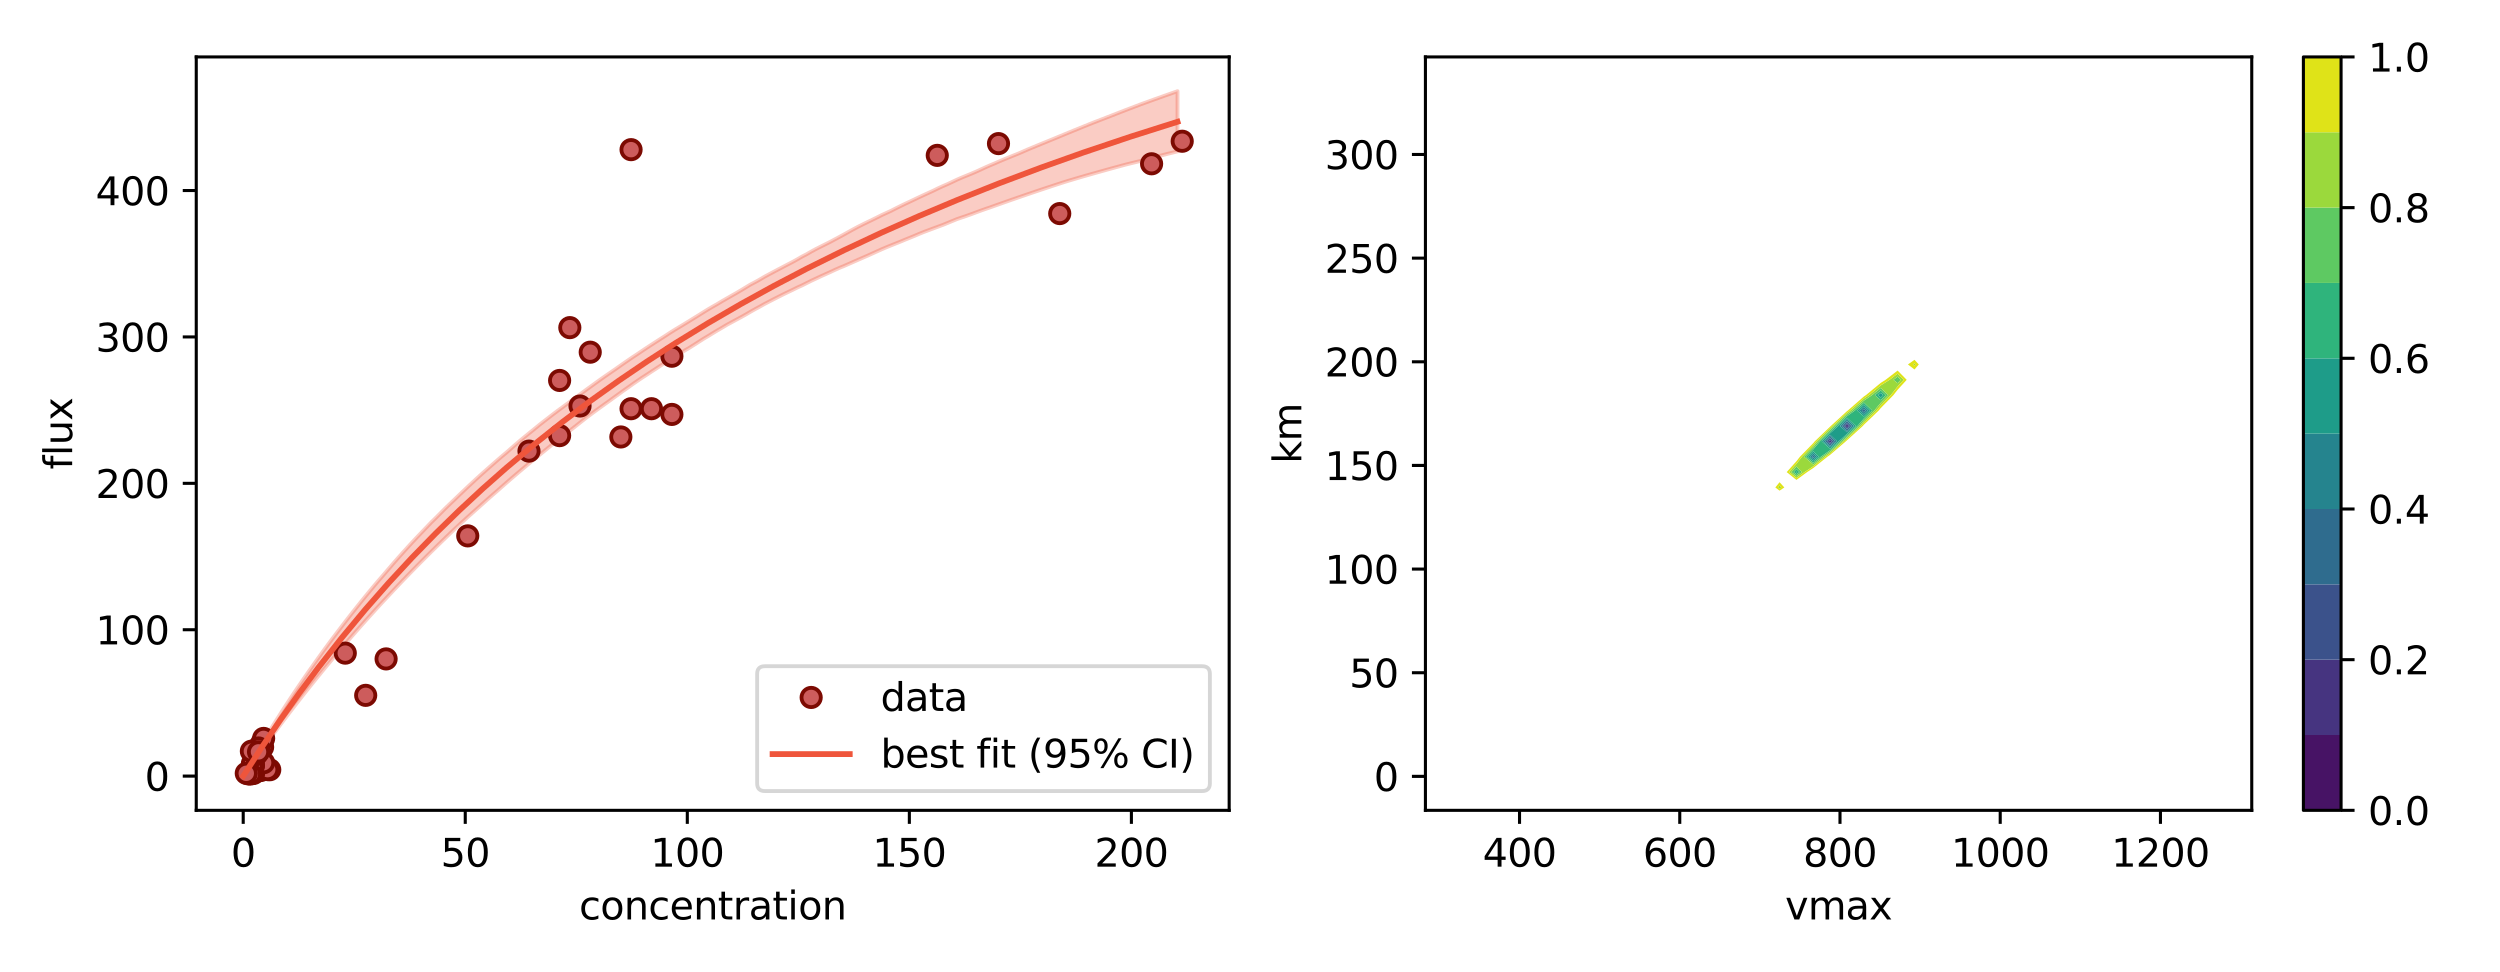 <?xml version="1.0" encoding="utf-8" standalone="no"?>
<!DOCTYPE svg PUBLIC "-//W3C//DTD SVG 1.1//EN"
  "http://www.w3.org/Graphics/SVG/1.1/DTD/svg11.dtd">
<svg xmlns:xlink="http://www.w3.org/1999/xlink" width="648pt" height="252pt" viewBox="0 0 648 252" xmlns="http://www.w3.org/2000/svg" version="1.1">
 <defs>
  <style type="text/css">*{stroke-linejoin: round; stroke-linecap: butt}</style>
 </defs>
 <g id="figure_1">
  <g id="patch_1">
   <path d="M 0 252 
L 648 252 
L 648 0 
L 0 0 
z
" style="fill: #ffffff"/>
  </g>
  <g id="axes_1">
   <g id="patch_2">
    <path d="M 50.87 210.04 
L 318.6 210.04 
L 318.6 14.76 
L 50.87 14.76 
z
" style="fill: #ffffff"/>
   </g>
   <g id="PolyCollection_1">
    <defs>
     <path id="m763422646a" d="M 63.04 -50.836 
L 63.04 -50.836 
L 64.257 -52.578 
L 65.473 -54.303 
L 66.69 -56.01 
L 67.907 -57.702 
L 69.124 -59.376 
L 70.341 -61.035 
L 71.558 -62.678 
L 72.775 -64.305 
L 73.992 -65.916 
L 75.209 -67.513 
L 76.426 -69.094 
L 77.643 -70.663 
L 78.86 -72.212 
L 80.077 -73.749 
L 81.294 -75.267 
L 82.511 -76.77 
L 83.728 -78.259 
L 84.945 -79.733 
L 86.162 -81.191 
L 87.379 -82.635 
L 88.596 -84.066 
L 89.813 -85.485 
L 91.029 -86.891 
L 92.246 -88.284 
L 93.463 -89.665 
L 94.68 -91.032 
L 95.897 -92.387 
L 97.114 -93.73 
L 98.331 -95.061 
L 99.548 -96.373 
L 100.765 -97.673 
L 101.982 -98.969 
L 103.199 -100.264 
L 104.416 -101.537 
L 105.633 -102.799 
L 106.85 -104.049 
L 108.067 -105.29 
L 109.284 -106.516 
L 110.501 -107.733 
L 111.718 -108.939 
L 112.935 -110.135 
L 114.152 -111.321 
L 115.369 -112.498 
L 116.586 -113.664 
L 117.802 -114.82 
L 119.019 -115.952 
L 120.236 -117.073 
L 121.453 -118.177 
L 122.67 -119.267 
L 123.887 -120.347 
L 125.104 -121.441 
L 126.321 -122.532 
L 127.538 -123.596 
L 128.755 -124.651 
L 129.972 -125.728 
L 131.189 -126.797 
L 132.406 -127.857 
L 133.623 -128.901 
L 134.84 -129.933 
L 136.057 -130.958 
L 137.274 -131.985 
L 138.491 -132.993 
L 139.708 -133.984 
L 140.925 -134.975 
L 142.142 -135.963 
L 143.359 -136.953 
L 144.576 -137.936 
L 145.792 -138.911 
L 147.009 -139.834 
L 148.226 -140.783 
L 149.443 -141.739 
L 150.66 -142.704 
L 151.877 -143.657 
L 153.094 -144.575 
L 154.311 -145.482 
L 155.528 -146.36 
L 156.745 -147.237 
L 157.962 -148.102 
L 159.179 -148.988 
L 160.396 -149.869 
L 161.613 -150.749 
L 162.83 -151.601 
L 164.047 -152.469 
L 165.264 -153.31 
L 166.481 -154.135 
L 167.698 -154.914 
L 168.915 -155.721 
L 170.132 -156.515 
L 171.349 -157.314 
L 172.565 -158.128 
L 173.782 -158.855 
L 174.999 -159.58 
L 176.216 -160.347 
L 177.433 -161.127 
L 178.65 -161.829 
L 179.867 -162.597 
L 181.084 -163.376 
L 182.301 -164.158 
L 183.518 -164.874 
L 184.735 -165.626 
L 185.952 -166.36 
L 187.169 -167.066 
L 188.386 -167.796 
L 189.603 -168.46 
L 190.82 -169.118 
L 192.037 -169.771 
L 193.254 -170.448 
L 194.471 -171.162 
L 195.688 -171.85 
L 196.905 -172.504 
L 198.121 -173.19 
L 199.338 -173.821 
L 200.555 -174.456 
L 201.772 -175.069 
L 202.989 -175.685 
L 204.206 -176.273 
L 205.423 -176.855 
L 206.64 -177.461 
L 207.857 -178.009 
L 209.074 -178.618 
L 210.291 -179.233 
L 211.508 -179.797 
L 212.725 -180.368 
L 213.942 -180.916 
L 215.159 -181.463 
L 216.376 -182.035 
L 217.593 -182.575 
L 218.81 -183.068 
L 220.027 -183.607 
L 221.244 -184.145 
L 222.461 -184.681 
L 223.678 -185.21 
L 224.894 -185.738 
L 226.111 -186.291 
L 227.328 -186.843 
L 228.545 -187.391 
L 229.762 -187.909 
L 230.979 -188.402 
L 232.196 -188.891 
L 233.413 -189.377 
L 234.63 -189.888 
L 235.847 -190.379 
L 237.064 -190.874 
L 238.281 -191.398 
L 239.498 -191.888 
L 240.715 -192.345 
L 241.932 -192.798 
L 243.149 -193.247 
L 244.366 -193.695 
L 245.583 -194.193 
L 246.8 -194.699 
L 248.017 -195.2 
L 249.234 -195.615 
L 250.451 -196.027 
L 251.667 -196.458 
L 252.884 -196.912 
L 254.101 -197.364 
L 255.318 -197.796 
L 256.535 -198.207 
L 257.752 -198.643 
L 258.969 -199.076 
L 260.186 -199.508 
L 261.403 -199.936 
L 262.62 -200.362 
L 263.837 -200.784 
L 265.054 -201.204 
L 266.271 -201.622 
L 267.488 -202.036 
L 268.705 -202.448 
L 269.922 -202.858 
L 271.139 -203.264 
L 272.356 -203.667 
L 273.573 -204.068 
L 274.79 -204.466 
L 276.007 -204.861 
L 277.224 -205.227 
L 278.44 -205.591 
L 279.657 -205.952 
L 280.874 -206.306 
L 282.091 -206.654 
L 283.308 -206.999 
L 284.525 -207.342 
L 285.742 -207.683 
L 286.959 -208.022 
L 288.176 -208.358 
L 289.393 -208.692 
L 290.61 -209.024 
L 291.827 -209.354 
L 293.044 -209.656 
L 294.261 -209.952 
L 295.478 -210.245 
L 296.695 -210.537 
L 297.912 -210.873 
L 299.129 -211.212 
L 300.346 -211.549 
L 301.563 -211.855 
L 302.78 -212.161 
L 303.997 -212.461 
L 305.214 -212.759 
L 305.214 -228.364 
L 305.214 -228.364 
L 303.997 -227.937 
L 302.78 -227.509 
L 301.563 -227.077 
L 300.346 -226.644 
L 299.129 -226.208 
L 297.912 -225.769 
L 296.695 -225.329 
L 295.478 -224.885 
L 294.261 -224.422 
L 293.044 -223.957 
L 291.827 -223.496 
L 290.61 -223.023 
L 289.393 -222.546 
L 288.176 -222.07 
L 286.959 -221.595 
L 285.742 -221.127 
L 284.525 -220.656 
L 283.308 -220.183 
L 282.091 -219.698 
L 280.874 -219.207 
L 279.657 -218.711 
L 278.44 -218.218 
L 277.224 -217.719 
L 276.007 -217.218 
L 274.79 -216.714 
L 273.573 -216.207 
L 272.356 -215.71 
L 271.139 -215.215 
L 269.922 -214.718 
L 268.705 -214.218 
L 267.488 -213.714 
L 266.271 -213.207 
L 265.054 -212.669 
L 263.837 -212.144 
L 262.62 -211.659 
L 261.403 -211.162 
L 260.186 -210.669 
L 258.969 -210.15 
L 257.752 -209.619 
L 256.535 -209.111 
L 255.318 -208.577 
L 254.101 -208.01 
L 252.884 -207.461 
L 251.667 -206.94 
L 250.451 -206.446 
L 249.234 -205.948 
L 248.017 -205.416 
L 246.8 -204.835 
L 245.583 -204.267 
L 244.366 -203.743 
L 243.149 -203.185 
L 241.932 -202.586 
L 240.715 -202.03 
L 239.498 -201.471 
L 238.281 -200.908 
L 237.064 -200.33 
L 235.847 -199.747 
L 234.63 -199.186 
L 233.413 -198.594 
L 232.196 -197.993 
L 230.979 -197.369 
L 229.762 -196.808 
L 228.545 -196.251 
L 227.328 -195.639 
L 226.111 -195.041 
L 224.894 -194.454 
L 223.678 -193.863 
L 222.461 -193.255 
L 221.244 -192.607 
L 220.027 -191.934 
L 218.81 -191.257 
L 217.593 -190.596 
L 216.376 -189.948 
L 215.159 -189.295 
L 213.942 -188.688 
L 212.725 -188.077 
L 211.508 -187.462 
L 210.291 -186.804 
L 209.074 -186.099 
L 207.857 -185.479 
L 206.64 -184.768 
L 205.423 -184.099 
L 204.206 -183.469 
L 202.989 -182.834 
L 201.772 -182.195 
L 200.555 -181.552 
L 199.338 -180.904 
L 198.121 -180.25 
L 196.905 -179.524 
L 195.688 -178.856 
L 194.471 -178.218 
L 193.254 -177.479 
L 192.037 -176.745 
L 190.82 -176.027 
L 189.603 -175.338 
L 188.386 -174.643 
L 187.169 -173.943 
L 185.952 -173.21 
L 184.735 -172.526 
L 183.518 -171.812 
L 182.301 -171.056 
L 181.084 -170.294 
L 179.867 -169.547 
L 178.65 -168.79 
L 177.433 -168.046 
L 176.216 -167.308 
L 174.999 -166.587 
L 173.782 -165.826 
L 172.565 -165.024 
L 171.349 -164.252 
L 170.132 -163.473 
L 168.915 -162.687 
L 167.698 -161.894 
L 166.481 -161.088 
L 165.264 -160.259 
L 164.047 -159.465 
L 162.83 -158.635 
L 161.613 -157.798 
L 160.396 -156.941 
L 159.179 -156.092 
L 157.962 -155.256 
L 156.745 -154.418 
L 155.528 -153.559 
L 154.311 -152.683 
L 153.094 -151.798 
L 151.877 -150.92 
L 150.66 -150.019 
L 149.443 -149.102 
L 148.226 -148.233 
L 147.009 -147.334 
L 145.792 -146.438 
L 144.576 -145.552 
L 143.359 -144.635 
L 142.142 -143.691 
L 140.925 -142.753 
L 139.708 -141.798 
L 138.491 -140.797 
L 137.274 -139.812 
L 136.057 -138.817 
L 134.84 -137.811 
L 133.623 -136.769 
L 132.406 -135.701 
L 131.189 -134.636 
L 129.972 -133.624 
L 128.755 -132.571 
L 127.538 -131.501 
L 126.321 -130.435 
L 125.104 -129.356 
L 123.887 -128.254 
L 122.67 -127.133 
L 121.453 -125.999 
L 120.236 -124.852 
L 119.019 -123.692 
L 117.802 -122.518 
L 116.586 -121.36 
L 115.369 -120.189 
L 114.152 -118.961 
L 112.935 -117.741 
L 111.718 -116.544 
L 110.501 -115.276 
L 109.284 -114.001 
L 108.067 -112.728 
L 106.85 -111.431 
L 105.633 -110.103 
L 104.416 -108.757 
L 103.199 -107.395 
L 101.982 -106.003 
L 100.765 -104.589 
L 99.548 -103.159 
L 98.331 -101.756 
L 97.114 -100.33 
L 95.897 -98.864 
L 94.68 -97.38 
L 93.463 -95.876 
L 92.246 -94.352 
L 91.029 -92.809 
L 89.813 -91.246 
L 88.596 -89.662 
L 87.379 -88.062 
L 86.162 -86.46 
L 84.945 -84.817 
L 83.728 -83.147 
L 82.511 -81.455 
L 81.294 -79.748 
L 80.077 -78.024 
L 78.86 -76.272 
L 77.643 -74.496 
L 76.426 -72.694 
L 75.209 -70.862 
L 73.992 -69.002 
L 72.775 -67.113 
L 71.558 -65.194 
L 70.341 -63.244 
L 69.124 -61.261 
L 67.907 -59.245 
L 66.69 -57.195 
L 65.473 -55.111 
L 64.257 -52.991 
L 63.04 -50.836 
z
" style="stroke: #ef553b; stroke-opacity: 0.3"/>
    </defs>
    <g clip-path="url(#p1bed86ec11)">
     <use xlink:href="#m763422646a" x="0" y="252" style="fill: #ef553b; fill-opacity: 0.3; stroke: #ef553b; stroke-opacity: 0.3"/>
    </g>
   </g>
   <g id="matplotlib.axis_1">
    <g id="xtick_1">
     <g id="line2d_1">
      <defs>
       <path id="m589f510508" d="M 0 0 
L 0 3.5 
" style="stroke: #000000; stroke-width: 0.8"/>
      </defs>
      <g>
       <use xlink:href="#m589f510508" x="63.04" y="210.04" style="stroke: #000000; stroke-width: 0.8"/>
      </g>
     </g>
     <g id="text_1">
      <!-- 0 -->
      <g transform="translate(59.858 224.638) scale(0.1 -0.1)">
       <defs>
        <path id="DejaVuSans-30" d="M 2034 4250 
Q 1547 4250 1301 3770 
Q 1056 3291 1056 2328 
Q 1056 1369 1301 889 
Q 1547 409 2034 409 
Q 2525 409 2770 889 
Q 3016 1369 3016 2328 
Q 3016 3291 2770 3770 
Q 2525 4250 2034 4250 
z
M 2034 4750 
Q 2819 4750 3233 4129 
Q 3647 3509 3647 2328 
Q 3647 1150 3233 529 
Q 2819 -91 2034 -91 
Q 1250 -91 836 529 
Q 422 1150 422 2328 
Q 422 3509 836 4129 
Q 1250 4750 2034 4750 
z
" transform="scale(0.016)"/>
       </defs>
       <use xlink:href="#DejaVuSans-30"/>
      </g>
     </g>
    </g>
    <g id="xtick_2">
     <g id="line2d_2">
      <g>
       <use xlink:href="#m589f510508" x="120.594" y="210.04" style="stroke: #000000; stroke-width: 0.8"/>
      </g>
     </g>
     <g id="text_2">
      <!-- 50 -->
      <g transform="translate(114.232 224.638) scale(0.1 -0.1)">
       <defs>
        <path id="DejaVuSans-35" d="M 691 4666 
L 3169 4666 
L 3169 4134 
L 1269 4134 
L 1269 2991 
Q 1406 3038 1543 3061 
Q 1681 3084 1819 3084 
Q 2600 3084 3056 2656 
Q 3513 2228 3513 1497 
Q 3513 744 3044 326 
Q 2575 -91 1722 -91 
Q 1428 -91 1123 -41 
Q 819 9 494 109 
L 494 744 
Q 775 591 1075 516 
Q 1375 441 1709 441 
Q 2250 441 2565 725 
Q 2881 1009 2881 1497 
Q 2881 1984 2565 2268 
Q 2250 2553 1709 2553 
Q 1456 2553 1204 2497 
Q 953 2441 691 2322 
L 691 4666 
z
" transform="scale(0.016)"/>
       </defs>
       <use xlink:href="#DejaVuSans-35"/>
       <use xlink:href="#DejaVuSans-30" x="63.623"/>
      </g>
     </g>
    </g>
    <g id="xtick_3">
     <g id="line2d_3">
      <g>
       <use xlink:href="#m589f510508" x="178.149" y="210.04" style="stroke: #000000; stroke-width: 0.8"/>
      </g>
     </g>
     <g id="text_3">
      <!-- 100 -->
      <g transform="translate(168.605 224.638) scale(0.1 -0.1)">
       <defs>
        <path id="DejaVuSans-31" d="M 794 531 
L 1825 531 
L 1825 4091 
L 703 3866 
L 703 4441 
L 1819 4666 
L 2450 4666 
L 2450 531 
L 3481 531 
L 3481 0 
L 794 0 
L 794 531 
z
" transform="scale(0.016)"/>
       </defs>
       <use xlink:href="#DejaVuSans-31"/>
       <use xlink:href="#DejaVuSans-30" x="63.623"/>
       <use xlink:href="#DejaVuSans-30" x="127.246"/>
      </g>
     </g>
    </g>
    <g id="xtick_4">
     <g id="line2d_4">
      <g>
       <use xlink:href="#m589f510508" x="235.703" y="210.04" style="stroke: #000000; stroke-width: 0.8"/>
      </g>
     </g>
     <g id="text_4">
      <!-- 150 -->
      <g transform="translate(226.16 224.638) scale(0.1 -0.1)">
       <use xlink:href="#DejaVuSans-31"/>
       <use xlink:href="#DejaVuSans-35" x="63.623"/>
       <use xlink:href="#DejaVuSans-30" x="127.246"/>
      </g>
     </g>
    </g>
    <g id="xtick_5">
     <g id="line2d_5">
      <g>
       <use xlink:href="#m589f510508" x="293.258" y="210.04" style="stroke: #000000; stroke-width: 0.8"/>
      </g>
     </g>
     <g id="text_5">
      <!-- 200 -->
      <g transform="translate(283.714 224.638) scale(0.1 -0.1)">
       <defs>
        <path id="DejaVuSans-32" d="M 1228 531 
L 3431 531 
L 3431 0 
L 469 0 
L 469 531 
Q 828 903 1448 1529 
Q 2069 2156 2228 2338 
Q 2531 2678 2651 2914 
Q 2772 3150 2772 3378 
Q 2772 3750 2511 3984 
Q 2250 4219 1831 4219 
Q 1534 4219 1204 4116 
Q 875 4013 500 3803 
L 500 4441 
Q 881 4594 1212 4672 
Q 1544 4750 1819 4750 
Q 2544 4750 2975 4387 
Q 3406 4025 3406 3419 
Q 3406 3131 3298 2873 
Q 3191 2616 2906 2266 
Q 2828 2175 2409 1742 
Q 1991 1309 1228 531 
z
" transform="scale(0.016)"/>
       </defs>
       <use xlink:href="#DejaVuSans-32"/>
       <use xlink:href="#DejaVuSans-30" x="63.623"/>
       <use xlink:href="#DejaVuSans-30" x="127.246"/>
      </g>
     </g>
    </g>
    <g id="text_6">
     <!-- concentration -->
     <g transform="translate(150.106 238.317) scale(0.1 -0.1)">
      <defs>
       <path id="DejaVuSans-63" d="M 3122 3366 
L 3122 2828 
Q 2878 2963 2633 3030 
Q 2388 3097 2138 3097 
Q 1578 3097 1268 2742 
Q 959 2388 959 1747 
Q 959 1106 1268 751 
Q 1578 397 2138 397 
Q 2388 397 2633 464 
Q 2878 531 3122 666 
L 3122 134 
Q 2881 22 2623 -34 
Q 2366 -91 2075 -91 
Q 1284 -91 818 406 
Q 353 903 353 1747 
Q 353 2603 823 3093 
Q 1294 3584 2113 3584 
Q 2378 3584 2631 3529 
Q 2884 3475 3122 3366 
z
" transform="scale(0.016)"/>
       <path id="DejaVuSans-6f" d="M 1959 3097 
Q 1497 3097 1228 2736 
Q 959 2375 959 1747 
Q 959 1119 1226 758 
Q 1494 397 1959 397 
Q 2419 397 2687 759 
Q 2956 1122 2956 1747 
Q 2956 2369 2687 2733 
Q 2419 3097 1959 3097 
z
M 1959 3584 
Q 2709 3584 3137 3096 
Q 3566 2609 3566 1747 
Q 3566 888 3137 398 
Q 2709 -91 1959 -91 
Q 1206 -91 779 398 
Q 353 888 353 1747 
Q 353 2609 779 3096 
Q 1206 3584 1959 3584 
z
" transform="scale(0.016)"/>
       <path id="DejaVuSans-6e" d="M 3513 2113 
L 3513 0 
L 2938 0 
L 2938 2094 
Q 2938 2591 2744 2837 
Q 2550 3084 2163 3084 
Q 1697 3084 1428 2787 
Q 1159 2491 1159 1978 
L 1159 0 
L 581 0 
L 581 3500 
L 1159 3500 
L 1159 2956 
Q 1366 3272 1645 3428 
Q 1925 3584 2291 3584 
Q 2894 3584 3203 3211 
Q 3513 2838 3513 2113 
z
" transform="scale(0.016)"/>
       <path id="DejaVuSans-65" d="M 3597 1894 
L 3597 1613 
L 953 1613 
Q 991 1019 1311 708 
Q 1631 397 2203 397 
Q 2534 397 2845 478 
Q 3156 559 3463 722 
L 3463 178 
Q 3153 47 2828 -22 
Q 2503 -91 2169 -91 
Q 1331 -91 842 396 
Q 353 884 353 1716 
Q 353 2575 817 3079 
Q 1281 3584 2069 3584 
Q 2775 3584 3186 3129 
Q 3597 2675 3597 1894 
z
M 3022 2063 
Q 3016 2534 2758 2815 
Q 2500 3097 2075 3097 
Q 1594 3097 1305 2825 
Q 1016 2553 972 2059 
L 3022 2063 
z
" transform="scale(0.016)"/>
       <path id="DejaVuSans-74" d="M 1172 4494 
L 1172 3500 
L 2356 3500 
L 2356 3053 
L 1172 3053 
L 1172 1153 
Q 1172 725 1289 603 
Q 1406 481 1766 481 
L 2356 481 
L 2356 0 
L 1766 0 
Q 1100 0 847 248 
Q 594 497 594 1153 
L 594 3053 
L 172 3053 
L 172 3500 
L 594 3500 
L 594 4494 
L 1172 4494 
z
" transform="scale(0.016)"/>
       <path id="DejaVuSans-72" d="M 2631 2963 
Q 2534 3019 2420 3045 
Q 2306 3072 2169 3072 
Q 1681 3072 1420 2755 
Q 1159 2438 1159 1844 
L 1159 0 
L 581 0 
L 581 3500 
L 1159 3500 
L 1159 2956 
Q 1341 3275 1631 3429 
Q 1922 3584 2338 3584 
Q 2397 3584 2469 3576 
Q 2541 3569 2628 3553 
L 2631 2963 
z
" transform="scale(0.016)"/>
       <path id="DejaVuSans-61" d="M 2194 1759 
Q 1497 1759 1228 1600 
Q 959 1441 959 1056 
Q 959 750 1161 570 
Q 1363 391 1709 391 
Q 2188 391 2477 730 
Q 2766 1069 2766 1631 
L 2766 1759 
L 2194 1759 
z
M 3341 1997 
L 3341 0 
L 2766 0 
L 2766 531 
Q 2569 213 2275 61 
Q 1981 -91 1556 -91 
Q 1019 -91 701 211 
Q 384 513 384 1019 
Q 384 1609 779 1909 
Q 1175 2209 1959 2209 
L 2766 2209 
L 2766 2266 
Q 2766 2663 2505 2880 
Q 2244 3097 1772 3097 
Q 1472 3097 1187 3025 
Q 903 2953 641 2809 
L 641 3341 
Q 956 3463 1253 3523 
Q 1550 3584 1831 3584 
Q 2591 3584 2966 3190 
Q 3341 2797 3341 1997 
z
" transform="scale(0.016)"/>
       <path id="DejaVuSans-69" d="M 603 3500 
L 1178 3500 
L 1178 0 
L 603 0 
L 603 3500 
z
M 603 4863 
L 1178 4863 
L 1178 4134 
L 603 4134 
L 603 4863 
z
" transform="scale(0.016)"/>
      </defs>
      <use xlink:href="#DejaVuSans-63"/>
      <use xlink:href="#DejaVuSans-6f" x="54.98"/>
      <use xlink:href="#DejaVuSans-6e" x="116.162"/>
      <use xlink:href="#DejaVuSans-63" x="179.541"/>
      <use xlink:href="#DejaVuSans-65" x="234.521"/>
      <use xlink:href="#DejaVuSans-6e" x="296.045"/>
      <use xlink:href="#DejaVuSans-74" x="359.424"/>
      <use xlink:href="#DejaVuSans-72" x="398.633"/>
      <use xlink:href="#DejaVuSans-61" x="439.746"/>
      <use xlink:href="#DejaVuSans-74" x="501.025"/>
      <use xlink:href="#DejaVuSans-69" x="540.234"/>
      <use xlink:href="#DejaVuSans-6f" x="568.018"/>
      <use xlink:href="#DejaVuSans-6e" x="629.199"/>
     </g>
    </g>
   </g>
   <g id="matplotlib.axis_2">
    <g id="ytick_1">
     <g id="line2d_6">
      <defs>
       <path id="m74b66f391d" d="M 0 0 
L -3.5 0 
" style="stroke: #000000; stroke-width: 0.8"/>
      </defs>
      <g>
       <use xlink:href="#m74b66f391d" x="50.87" y="201.164" style="stroke: #000000; stroke-width: 0.8"/>
      </g>
     </g>
     <g id="text_7">
      <!-- 0 -->
      <g transform="translate(37.508 204.963) scale(0.1 -0.1)">
       <use xlink:href="#DejaVuSans-30"/>
      </g>
     </g>
    </g>
    <g id="ytick_2">
     <g id="line2d_7">
      <g>
       <use xlink:href="#m74b66f391d" x="50.87" y="163.221" style="stroke: #000000; stroke-width: 0.8"/>
      </g>
     </g>
     <g id="text_8">
      <!-- 100 -->
      <g transform="translate(24.782 167.02) scale(0.1 -0.1)">
       <use xlink:href="#DejaVuSans-31"/>
       <use xlink:href="#DejaVuSans-30" x="63.623"/>
       <use xlink:href="#DejaVuSans-30" x="127.246"/>
      </g>
     </g>
    </g>
    <g id="ytick_3">
     <g id="line2d_8">
      <g>
       <use xlink:href="#m74b66f391d" x="50.87" y="125.278" style="stroke: #000000; stroke-width: 0.8"/>
      </g>
     </g>
     <g id="text_9">
      <!-- 200 -->
      <g transform="translate(24.782 129.077) scale(0.1 -0.1)">
       <use xlink:href="#DejaVuSans-32"/>
       <use xlink:href="#DejaVuSans-30" x="63.623"/>
       <use xlink:href="#DejaVuSans-30" x="127.246"/>
      </g>
     </g>
    </g>
    <g id="ytick_4">
     <g id="line2d_9">
      <g>
       <use xlink:href="#m74b66f391d" x="50.87" y="87.335" style="stroke: #000000; stroke-width: 0.8"/>
      </g>
     </g>
     <g id="text_10">
      <!-- 300 -->
      <g transform="translate(24.782 91.134) scale(0.1 -0.1)">
       <defs>
        <path id="DejaVuSans-33" d="M 2597 2516 
Q 3050 2419 3304 2112 
Q 3559 1806 3559 1356 
Q 3559 666 3084 287 
Q 2609 -91 1734 -91 
Q 1441 -91 1130 -33 
Q 819 25 488 141 
L 488 750 
Q 750 597 1062 519 
Q 1375 441 1716 441 
Q 2309 441 2620 675 
Q 2931 909 2931 1356 
Q 2931 1769 2642 2001 
Q 2353 2234 1838 2234 
L 1294 2234 
L 1294 2753 
L 1863 2753 
Q 2328 2753 2575 2939 
Q 2822 3125 2822 3475 
Q 2822 3834 2567 4026 
Q 2313 4219 1838 4219 
Q 1578 4219 1281 4162 
Q 984 4106 628 3988 
L 628 4550 
Q 988 4650 1302 4700 
Q 1616 4750 1894 4750 
Q 2613 4750 3031 4423 
Q 3450 4097 3450 3541 
Q 3450 3153 3228 2886 
Q 3006 2619 2597 2516 
z
" transform="scale(0.016)"/>
       </defs>
       <use xlink:href="#DejaVuSans-33"/>
       <use xlink:href="#DejaVuSans-30" x="63.623"/>
       <use xlink:href="#DejaVuSans-30" x="127.246"/>
      </g>
     </g>
    </g>
    <g id="ytick_5">
     <g id="line2d_10">
      <g>
       <use xlink:href="#m74b66f391d" x="50.87" y="49.392" style="stroke: #000000; stroke-width: 0.8"/>
      </g>
     </g>
     <g id="text_11">
      <!-- 400 -->
      <g transform="translate(24.782 53.192) scale(0.1 -0.1)">
       <defs>
        <path id="DejaVuSans-34" d="M 2419 4116 
L 825 1625 
L 2419 1625 
L 2419 4116 
z
M 2253 4666 
L 3047 4666 
L 3047 1625 
L 3713 1625 
L 3713 1100 
L 3047 1100 
L 3047 0 
L 2419 0 
L 2419 1100 
L 313 1100 
L 313 1709 
L 2253 4666 
z
" transform="scale(0.016)"/>
       </defs>
       <use xlink:href="#DejaVuSans-34"/>
       <use xlink:href="#DejaVuSans-30" x="63.623"/>
       <use xlink:href="#DejaVuSans-30" x="127.246"/>
      </g>
     </g>
    </g>
    <g id="text_12">
     <!-- flux -->
     <g transform="translate(18.703 121.677) rotate(-90) scale(0.1 -0.1)">
      <defs>
       <path id="DejaVuSans-66" d="M 2375 4863 
L 2375 4384 
L 1825 4384 
Q 1516 4384 1395 4259 
Q 1275 4134 1275 3809 
L 1275 3500 
L 2222 3500 
L 2222 3053 
L 1275 3053 
L 1275 0 
L 697 0 
L 697 3053 
L 147 3053 
L 147 3500 
L 697 3500 
L 697 3744 
Q 697 4328 969 4595 
Q 1241 4863 1831 4863 
L 2375 4863 
z
" transform="scale(0.016)"/>
       <path id="DejaVuSans-6c" d="M 603 4863 
L 1178 4863 
L 1178 0 
L 603 0 
L 603 4863 
z
" transform="scale(0.016)"/>
       <path id="DejaVuSans-75" d="M 544 1381 
L 544 3500 
L 1119 3500 
L 1119 1403 
Q 1119 906 1312 657 
Q 1506 409 1894 409 
Q 2359 409 2629 706 
Q 2900 1003 2900 1516 
L 2900 3500 
L 3475 3500 
L 3475 0 
L 2900 0 
L 2900 538 
Q 2691 219 2414 64 
Q 2138 -91 1772 -91 
Q 1169 -91 856 284 
Q 544 659 544 1381 
z
M 1991 3584 
L 1991 3584 
z
" transform="scale(0.016)"/>
       <path id="DejaVuSans-78" d="M 3513 3500 
L 2247 1797 
L 3578 0 
L 2900 0 
L 1881 1375 
L 863 0 
L 184 0 
L 1544 1831 
L 300 3500 
L 978 3500 
L 1906 2253 
L 2834 3500 
L 3513 3500 
z
" transform="scale(0.016)"/>
      </defs>
      <use xlink:href="#DejaVuSans-66"/>
      <use xlink:href="#DejaVuSans-6c" x="35.205"/>
      <use xlink:href="#DejaVuSans-75" x="62.988"/>
      <use xlink:href="#DejaVuSans-78" x="126.367"/>
     </g>
    </g>
   </g>
   <g id="line2d_11">
    <defs>
     <path id="m2661cf64f7" d="M 0 2.5 
C 0.663 2.5 1.299 2.237 1.768 1.768 
C 2.237 1.299 2.5 0.663 2.5 0 
C 2.5 -0.663 2.237 -1.299 1.768 -1.768 
C 1.299 -2.237 0.663 -2.5 0 -2.5 
C -0.663 -2.5 -1.299 -2.237 -1.768 -1.768 
C -2.237 -1.299 -2.5 -0.663 -2.5 0 
C -2.5 0.663 -2.237 1.299 -1.768 1.768 
C -1.299 2.237 -0.663 2.5 0 2.5 
z
" style="stroke: #7c0a02"/>
    </defs>
    <g clip-path="url(#p1bed86ec11)">
     <use xlink:href="#m2661cf64f7" x="67.537" y="199.735" style="fill: #cd5c5c; stroke: #7c0a02"/>
     <use xlink:href="#m2661cf64f7" x="69.918" y="199.515" style="fill: #cd5c5c; stroke: #7c0a02"/>
     <use xlink:href="#m2661cf64f7" x="69.389" y="199.483" style="fill: #cd5c5c; stroke: #7c0a02"/>
     <use xlink:href="#m2661cf64f7" x="89.495" y="169.291" style="fill: #cd5c5c; stroke: #7c0a02"/>
     <use xlink:href="#m2661cf64f7" x="94.786" y="180.235" style="fill: #cd5c5c; stroke: #7c0a02"/>
     <use xlink:href="#m2661cf64f7" x="100.077" y="170.791" style="fill: #cd5c5c; stroke: #7c0a02"/>
     <use xlink:href="#m2661cf64f7" x="150.343" y="105.239" style="fill: #cd5c5c; stroke: #7c0a02"/>
     <use xlink:href="#m2661cf64f7" x="174.153" y="107.419" style="fill: #cd5c5c; stroke: #7c0a02"/>
     <use xlink:href="#m2661cf64f7" x="145.052" y="112.913" style="fill: #cd5c5c; stroke: #7c0a02"/>
     <use xlink:href="#m2661cf64f7" x="152.988" y="91.287" style="fill: #cd5c5c; stroke: #7c0a02"/>
     <use xlink:href="#m2661cf64f7" x="147.697" y="84.921" style="fill: #cd5c5c; stroke: #7c0a02"/>
     <use xlink:href="#m2661cf64f7" x="174.153" y="92.333" style="fill: #cd5c5c; stroke: #7c0a02"/>
     <use xlink:href="#m2661cf64f7" x="274.684" y="55.359" style="fill: #cd5c5c; stroke: #7c0a02"/>
     <use xlink:href="#m2661cf64f7" x="242.937" y="40.272" style="fill: #cd5c5c; stroke: #7c0a02"/>
     <use xlink:href="#m2661cf64f7" x="258.81" y="37.22" style="fill: #cd5c5c; stroke: #7c0a02"/>
     <use xlink:href="#m2661cf64f7" x="163.571" y="38.79" style="fill: #cd5c5c; stroke: #7c0a02"/>
     <use xlink:href="#m2661cf64f7" x="298.494" y="42.453" style="fill: #cd5c5c; stroke: #7c0a02"/>
     <use xlink:href="#m2661cf64f7" x="306.43" y="36.61" style="fill: #cd5c5c; stroke: #7c0a02"/>
     <use xlink:href="#m2661cf64f7" x="65.685" y="200.484" style="fill: #cd5c5c; stroke: #7c0a02"/>
     <use xlink:href="#m2661cf64f7" x="65.685" y="200.341" style="fill: #cd5c5c; stroke: #7c0a02"/>
     <use xlink:href="#m2661cf64f7" x="65.685" y="199.912" style="fill: #cd5c5c; stroke: #7c0a02"/>
     <use xlink:href="#m2661cf64f7" x="168.862" y="105.937" style="fill: #cd5c5c; stroke: #7c0a02"/>
     <use xlink:href="#m2661cf64f7" x="160.925" y="113.262" style="fill: #cd5c5c; stroke: #7c0a02"/>
     <use xlink:href="#m2661cf64f7" x="137.115" y="116.925" style="fill: #cd5c5c; stroke: #7c0a02"/>
     <use xlink:href="#m2661cf64f7" x="68.331" y="197.696" style="fill: #cd5c5c; stroke: #7c0a02"/>
     <use xlink:href="#m2661cf64f7" x="65.685" y="198.268" style="fill: #cd5c5c; stroke: #7c0a02"/>
     <use xlink:href="#m2661cf64f7" x="65.685" y="198.446" style="fill: #cd5c5c; stroke: #7c0a02"/>
     <use xlink:href="#m2661cf64f7" x="163.571" y="105.937" style="fill: #cd5c5c; stroke: #7c0a02"/>
     <use xlink:href="#m2661cf64f7" x="145.052" y="98.612" style="fill: #cd5c5c; stroke: #7c0a02"/>
     <use xlink:href="#m2661cf64f7" x="121.242" y="138.9" style="fill: #cd5c5c; stroke: #7c0a02"/>
     <use xlink:href="#m2661cf64f7" x="67.802" y="192.74" style="fill: #cd5c5c; stroke: #7c0a02"/>
     <use xlink:href="#m2661cf64f7" x="68.066" y="193.655" style="fill: #cd5c5c; stroke: #7c0a02"/>
     <use xlink:href="#m2661cf64f7" x="68.331" y="191.397" style="fill: #cd5c5c; stroke: #7c0a02"/>
     <use xlink:href="#m2661cf64f7" x="64.362" y="200.583" style="fill: #cd5c5c; stroke: #7c0a02"/>
     <use xlink:href="#m2661cf64f7" x="66.479" y="194.571" style="fill: #cd5c5c; stroke: #7c0a02"/>
     <use xlink:href="#m2661cf64f7" x="66.479" y="195.53" style="fill: #cd5c5c; stroke: #7c0a02"/>
     <use xlink:href="#m2661cf64f7" x="67.008" y="193.873" style="fill: #cd5c5c; stroke: #7c0a02"/>
     <use xlink:href="#m2661cf64f7" x="66.214" y="195.722" style="fill: #cd5c5c; stroke: #7c0a02"/>
     <use xlink:href="#m2661cf64f7" x="65.421" y="197.937" style="fill: #cd5c5c; stroke: #7c0a02"/>
     <use xlink:href="#m2661cf64f7" x="66.214" y="195.679" style="fill: #cd5c5c; stroke: #7c0a02"/>
     <use xlink:href="#m2661cf64f7" x="65.156" y="194.711" style="fill: #cd5c5c; stroke: #7c0a02"/>
     <use xlink:href="#m2661cf64f7" x="67.008" y="194.885" style="fill: #cd5c5c; stroke: #7c0a02"/>
     <use xlink:href="#m2661cf64f7" x="64.891" y="200.63" style="fill: #cd5c5c; stroke: #7c0a02"/>
     <use xlink:href="#m2661cf64f7" x="63.833" y="200.442" style="fill: #cd5c5c; stroke: #7c0a02"/>
    </g>
   </g>
   <g id="line2d_12">
    <path d="M 63.04 201.164 
L 67.907 193.61 
L 72.775 186.424 
L 77.643 179.579 
L 82.511 173.052 
L 88.596 165.307 
L 94.68 157.986 
L 100.765 151.057 
L 106.85 144.487 
L 112.935 138.251 
L 119.019 132.322 
L 125.104 126.679 
L 131.189 121.303 
L 138.491 115.175 
L 145.792 109.376 
L 153.094 103.878 
L 160.396 98.66 
L 167.698 93.699 
L 174.999 88.979 
L 183.518 83.752 
L 192.037 78.804 
L 200.555 74.113 
L 209.074 69.66 
L 218.81 64.839 
L 228.545 60.282 
L 238.281 55.967 
L 248.017 51.877 
L 258.969 47.521 
L 269.922 43.406 
L 280.874 39.512 
L 293.044 35.423 
L 305.214 31.564 
L 305.214 31.564 
" clip-path="url(#p1bed86ec11)" style="fill: none; stroke: #ef553b; stroke-width: 1.5; stroke-linecap: square"/>
   </g>
   <g id="patch_3">
    <path d="M 50.87 210.04 
L 50.87 14.76 
" style="fill: none; stroke: #000000; stroke-width: 0.8; stroke-linejoin: miter; stroke-linecap: square"/>
   </g>
   <g id="patch_4">
    <path d="M 318.6 210.04 
L 318.6 14.76 
" style="fill: none; stroke: #000000; stroke-width: 0.8; stroke-linejoin: miter; stroke-linecap: square"/>
   </g>
   <g id="patch_5">
    <path d="M 50.87 210.04 
L 318.6 210.04 
" style="fill: none; stroke: #000000; stroke-width: 0.8; stroke-linejoin: miter; stroke-linecap: square"/>
   </g>
   <g id="patch_6">
    <path d="M 50.87 14.76 
L 318.6 14.76 
" style="fill: none; stroke: #000000; stroke-width: 0.8; stroke-linejoin: miter; stroke-linecap: square"/>
   </g>
   <g id="legend_1">
    <g id="patch_7">
     <path d="M 198.253 205.04 
L 311.6 205.04 
Q 313.6 205.04 313.6 203.04 
L 313.6 174.684 
Q 313.6 172.684 311.6 172.684 
L 198.253 172.684 
Q 196.253 172.684 196.253 174.684 
L 196.253 203.04 
Q 196.253 205.04 198.253 205.04 
z
" style="fill: #ffffff; opacity: 0.8; stroke: #cccccc; stroke-linejoin: miter"/>
    </g>
    <g id="line2d_13">
     <g>
      <use xlink:href="#m2661cf64f7" x="210.253" y="180.782" style="fill: #cd5c5c; stroke: #7c0a02"/>
     </g>
    </g>
    <g id="text_13">
     <!-- data -->
     <g transform="translate(228.253 184.282) scale(0.1 -0.1)">
      <defs>
       <path id="DejaVuSans-64" d="M 2906 2969 
L 2906 4863 
L 3481 4863 
L 3481 0 
L 2906 0 
L 2906 525 
Q 2725 213 2448 61 
Q 2172 -91 1784 -91 
Q 1150 -91 751 415 
Q 353 922 353 1747 
Q 353 2572 751 3078 
Q 1150 3584 1784 3584 
Q 2172 3584 2448 3432 
Q 2725 3281 2906 2969 
z
M 947 1747 
Q 947 1113 1208 752 
Q 1469 391 1925 391 
Q 2381 391 2643 752 
Q 2906 1113 2906 1747 
Q 2906 2381 2643 2742 
Q 2381 3103 1925 3103 
Q 1469 3103 1208 2742 
Q 947 2381 947 1747 
z
" transform="scale(0.016)"/>
      </defs>
      <use xlink:href="#DejaVuSans-64"/>
      <use xlink:href="#DejaVuSans-61" x="63.477"/>
      <use xlink:href="#DejaVuSans-74" x="124.756"/>
      <use xlink:href="#DejaVuSans-61" x="163.965"/>
     </g>
    </g>
    <g id="line2d_14">
     <path d="M 200.253 195.46 
L 210.253 195.46 
L 220.253 195.46 
" style="fill: none; stroke: #ef553b; stroke-width: 1.5; stroke-linecap: square"/>
    </g>
    <g id="text_14">
     <!-- best fit (95% CI) -->
     <g transform="translate(228.253 198.96) scale(0.1 -0.1)">
      <defs>
       <path id="DejaVuSans-62" d="M 3116 1747 
Q 3116 2381 2855 2742 
Q 2594 3103 2138 3103 
Q 1681 3103 1420 2742 
Q 1159 2381 1159 1747 
Q 1159 1113 1420 752 
Q 1681 391 2138 391 
Q 2594 391 2855 752 
Q 3116 1113 3116 1747 
z
M 1159 2969 
Q 1341 3281 1617 3432 
Q 1894 3584 2278 3584 
Q 2916 3584 3314 3078 
Q 3713 2572 3713 1747 
Q 3713 922 3314 415 
Q 2916 -91 2278 -91 
Q 1894 -91 1617 61 
Q 1341 213 1159 525 
L 1159 0 
L 581 0 
L 581 4863 
L 1159 4863 
L 1159 2969 
z
" transform="scale(0.016)"/>
       <path id="DejaVuSans-73" d="M 2834 3397 
L 2834 2853 
Q 2591 2978 2328 3040 
Q 2066 3103 1784 3103 
Q 1356 3103 1142 2972 
Q 928 2841 928 2578 
Q 928 2378 1081 2264 
Q 1234 2150 1697 2047 
L 1894 2003 
Q 2506 1872 2764 1633 
Q 3022 1394 3022 966 
Q 3022 478 2636 193 
Q 2250 -91 1575 -91 
Q 1294 -91 989 -36 
Q 684 19 347 128 
L 347 722 
Q 666 556 975 473 
Q 1284 391 1588 391 
Q 1994 391 2212 530 
Q 2431 669 2431 922 
Q 2431 1156 2273 1281 
Q 2116 1406 1581 1522 
L 1381 1569 
Q 847 1681 609 1914 
Q 372 2147 372 2553 
Q 372 3047 722 3315 
Q 1072 3584 1716 3584 
Q 2034 3584 2315 3537 
Q 2597 3491 2834 3397 
z
" transform="scale(0.016)"/>
       <path id="DejaVuSans-20" transform="scale(0.016)"/>
       <path id="DejaVuSans-28" d="M 1984 4856 
Q 1566 4138 1362 3434 
Q 1159 2731 1159 2009 
Q 1159 1288 1364 580 
Q 1569 -128 1984 -844 
L 1484 -844 
Q 1016 -109 783 600 
Q 550 1309 550 2009 
Q 550 2706 781 3412 
Q 1013 4119 1484 4856 
L 1984 4856 
z
" transform="scale(0.016)"/>
       <path id="DejaVuSans-39" d="M 703 97 
L 703 672 
Q 941 559 1184 500 
Q 1428 441 1663 441 
Q 2288 441 2617 861 
Q 2947 1281 2994 2138 
Q 2813 1869 2534 1725 
Q 2256 1581 1919 1581 
Q 1219 1581 811 2004 
Q 403 2428 403 3163 
Q 403 3881 828 4315 
Q 1253 4750 1959 4750 
Q 2769 4750 3195 4129 
Q 3622 3509 3622 2328 
Q 3622 1225 3098 567 
Q 2575 -91 1691 -91 
Q 1453 -91 1209 -44 
Q 966 3 703 97 
z
M 1959 2075 
Q 2384 2075 2632 2365 
Q 2881 2656 2881 3163 
Q 2881 3666 2632 3958 
Q 2384 4250 1959 4250 
Q 1534 4250 1286 3958 
Q 1038 3666 1038 3163 
Q 1038 2656 1286 2365 
Q 1534 2075 1959 2075 
z
" transform="scale(0.016)"/>
       <path id="DejaVuSans-25" d="M 4653 2053 
Q 4381 2053 4226 1822 
Q 4072 1591 4072 1178 
Q 4072 772 4226 539 
Q 4381 306 4653 306 
Q 4919 306 5073 539 
Q 5228 772 5228 1178 
Q 5228 1588 5073 1820 
Q 4919 2053 4653 2053 
z
M 4653 2450 
Q 5147 2450 5437 2106 
Q 5728 1763 5728 1178 
Q 5728 594 5436 251 
Q 5144 -91 4653 -91 
Q 4153 -91 3862 251 
Q 3572 594 3572 1178 
Q 3572 1766 3864 2108 
Q 4156 2450 4653 2450 
z
M 1428 4353 
Q 1159 4353 1004 4120 
Q 850 3888 850 3481 
Q 850 3069 1003 2837 
Q 1156 2606 1428 2606 
Q 1700 2606 1854 2837 
Q 2009 3069 2009 3481 
Q 2009 3884 1853 4118 
Q 1697 4353 1428 4353 
z
M 4250 4750 
L 4750 4750 
L 1831 -91 
L 1331 -91 
L 4250 4750 
z
M 1428 4750 
Q 1922 4750 2215 4408 
Q 2509 4066 2509 3481 
Q 2509 2891 2217 2550 
Q 1925 2209 1428 2209 
Q 931 2209 642 2551 
Q 353 2894 353 3481 
Q 353 4063 643 4406 
Q 934 4750 1428 4750 
z
" transform="scale(0.016)"/>
       <path id="DejaVuSans-43" d="M 4122 4306 
L 4122 3641 
Q 3803 3938 3442 4084 
Q 3081 4231 2675 4231 
Q 1875 4231 1450 3742 
Q 1025 3253 1025 2328 
Q 1025 1406 1450 917 
Q 1875 428 2675 428 
Q 3081 428 3442 575 
Q 3803 722 4122 1019 
L 4122 359 
Q 3791 134 3420 21 
Q 3050 -91 2638 -91 
Q 1578 -91 968 557 
Q 359 1206 359 2328 
Q 359 3453 968 4101 
Q 1578 4750 2638 4750 
Q 3056 4750 3426 4639 
Q 3797 4528 4122 4306 
z
" transform="scale(0.016)"/>
       <path id="DejaVuSans-49" d="M 628 4666 
L 1259 4666 
L 1259 0 
L 628 0 
L 628 4666 
z
" transform="scale(0.016)"/>
       <path id="DejaVuSans-29" d="M 513 4856 
L 1013 4856 
Q 1481 4119 1714 3412 
Q 1947 2706 1947 2009 
Q 1947 1309 1714 600 
Q 1481 -109 1013 -844 
L 513 -844 
Q 928 -128 1133 580 
Q 1338 1288 1338 2009 
Q 1338 2731 1133 3434 
Q 928 4138 513 4856 
z
" transform="scale(0.016)"/>
      </defs>
      <use xlink:href="#DejaVuSans-62"/>
      <use xlink:href="#DejaVuSans-65" x="63.477"/>
      <use xlink:href="#DejaVuSans-73" x="125"/>
      <use xlink:href="#DejaVuSans-74" x="177.1"/>
      <use xlink:href="#DejaVuSans-20" x="216.309"/>
      <use xlink:href="#DejaVuSans-66" x="248.096"/>
      <use xlink:href="#DejaVuSans-69" x="283.301"/>
      <use xlink:href="#DejaVuSans-74" x="311.084"/>
      <use xlink:href="#DejaVuSans-20" x="350.293"/>
      <use xlink:href="#DejaVuSans-28" x="382.08"/>
      <use xlink:href="#DejaVuSans-39" x="421.094"/>
      <use xlink:href="#DejaVuSans-35" x="484.717"/>
      <use xlink:href="#DejaVuSans-25" x="548.34"/>
      <use xlink:href="#DejaVuSans-20" x="643.359"/>
      <use xlink:href="#DejaVuSans-43" x="675.146"/>
      <use xlink:href="#DejaVuSans-49" x="744.971"/>
      <use xlink:href="#DejaVuSans-29" x="774.463"/>
     </g>
    </g>
   </g>
  </g>
  <g id="axes_2">
   <g id="patch_8">
    <path d="M 369.47 210.04 
L 583.654 210.04 
L 583.654 14.76 
L 369.47 14.76 
z
" style="fill: #ffffff"/>
   </g>
   <g id="QuadContourSet_1">
    <path clip-path="url(#pc4d7c6aac7)" style="fill: #471365"/>
    <path d="M 474.376 114.745 
L 474.787 114.393 
L 474.376 114.007 
L 473.974 114.393 
z
M 478.748 110.793 
L 479.174 110.407 
L 478.748 110.008 
L 478.312 110.407 
z
" clip-path="url(#pc4d7c6aac7)" style="fill: #463480"/>
    <path d="M 474.376 115.137 
L 475.243 114.393 
L 474.376 113.578 
L 473.527 114.393 
z
M 473.974 114.393 
L 474.376 114.007 
L 474.787 114.393 
L 474.376 114.745 
z
M 478.748 111.208 
L 479.633 110.407 
L 478.748 109.577 
L 477.843 110.407 
z
M 478.312 110.407 
L 478.748 110.008 
L 479.174 110.407 
L 478.748 110.793 
z
" clip-path="url(#pc4d7c6aac7)" style="fill: #3b528b"/>
    <path d="M 470.005 118.644 
L 470.339 118.378 
L 470.005 118.057 
L 469.691 118.378 
z
M 474.376 115.529 
L 475.7 114.393 
L 474.376 113.149 
L 473.079 114.393 
z
M 473.527 114.393 
L 474.376 113.578 
L 475.243 114.393 
L 474.376 115.137 
z
M 478.748 111.623 
L 480.092 110.407 
L 478.748 109.147 
L 477.374 110.407 
z
M 477.843 110.407 
L 478.748 109.577 
L 479.633 110.407 
L 478.748 111.208 
z
M 483.119 106.885 
L 483.603 106.422 
L 483.119 105.961 
L 482.592 106.422 
z
" clip-path="url(#pc4d7c6aac7)" style="fill: #2f6c8e"/>
    <path d="M 470.005 119.088 
L 470.895 118.378 
L 470.005 117.523 
L 469.168 118.378 
z
M 469.691 118.378 
L 470.005 118.057 
L 470.339 118.378 
L 470.005 118.644 
z
M 474.376 115.921 
L 476.157 114.393 
L 474.376 112.72 
L 472.631 114.393 
z
M 473.079 114.393 
L 474.376 113.149 
L 475.7 114.393 
L 474.376 115.529 
z
M 478.748 112.038 
L 480.55 110.407 
L 478.748 108.716 
L 476.905 110.407 
z
M 477.374 110.407 
L 478.748 109.147 
L 480.092 110.407 
L 478.748 111.623 
z
M 483.119 107.419 
L 484.161 106.422 
L 483.119 105.429 
L 481.984 106.422 
z
M 482.592 106.422 
L 483.119 105.961 
L 483.603 106.422 
L 483.119 106.885 
z
" clip-path="url(#pc4d7c6aac7)" style="fill: #25848e"/>
    <path d="M 465.634 122.445 
L 465.746 122.363 
L 465.634 122.251 
L 465.533 122.363 
z
M 470.005 119.531 
L 471.45 118.378 
L 470.005 116.989 
L 468.645 118.378 
z
M 469.168 118.378 
L 470.005 117.523 
L 470.895 118.378 
L 470.005 119.088 
z
M 474.376 116.313 
L 476.613 114.393 
L 478.748 112.453 
L 481.009 110.407 
L 478.748 108.286 
L 476.436 110.407 
L 474.376 112.291 
L 472.183 114.393 
z
M 472.631 114.393 
L 474.376 112.72 
L 476.157 114.393 
L 474.376 115.921 
z
M 476.905 110.407 
L 478.748 108.716 
L 480.55 110.407 
L 478.748 112.038 
z
M 483.119 107.953 
L 484.719 106.422 
L 483.119 104.897 
L 481.377 106.422 
z
M 481.984 106.422 
L 483.119 105.429 
L 484.161 106.422 
L 483.119 107.419 
z
M 487.49 103.055 
L 488.095 102.437 
L 487.49 101.844 
L 486.771 102.437 
z
" clip-path="url(#pc4d7c6aac7)" style="fill: #1e9c89"/>
    <path d="M 465.634 122.933 
L 466.413 122.363 
L 465.634 121.578 
L 464.928 122.363 
z
M 465.533 122.363 
L 465.634 122.251 
L 465.746 122.363 
L 465.634 122.445 
z
M 470.005 119.975 
L 472.006 118.378 
L 474.376 116.705 
L 477.07 114.393 
L 478.748 112.868 
L 481.468 110.407 
L 483.119 108.487 
L 485.278 106.422 
L 483.119 104.366 
L 480.769 106.422 
L 478.748 107.855 
L 475.967 110.407 
L 474.376 111.862 
L 471.735 114.393 
L 470.005 116.455 
L 468.123 118.378 
z
M 468.645 118.378 
L 470.005 116.989 
L 471.45 118.378 
L 470.005 119.531 
z
M 472.183 114.393 
L 474.376 112.291 
L 476.436 110.407 
L 478.748 108.286 
L 481.009 110.407 
L 478.748 112.453 
L 476.613 114.393 
L 474.376 116.313 
z
M 481.377 106.422 
L 483.119 104.897 
L 484.719 106.422 
L 483.119 107.953 
z
M 487.49 103.733 
L 488.759 102.437 
L 487.49 101.194 
L 485.982 102.437 
z
M 486.771 102.437 
L 487.49 101.844 
L 488.095 102.437 
L 487.49 103.055 
z
M 491.861 98.492 
L 491.898 98.451 
L 491.861 98.413 
L 491.811 98.451 
z
" clip-path="url(#pc4d7c6aac7)" style="fill: #2fb47c"/>
    <path d="M 465.634 123.422 
L 467.08 122.363 
L 465.634 120.906 
L 464.322 122.363 
z
M 464.928 122.363 
L 465.634 121.578 
L 466.413 122.363 
L 465.634 122.933 
z
M 470.005 120.419 
L 472.562 118.378 
L 474.376 117.097 
L 477.527 114.393 
L 478.748 113.283 
L 481.927 110.407 
L 483.119 109.021 
L 485.836 106.422 
L 487.49 104.412 
L 489.423 102.437 
L 487.49 100.543 
L 485.193 102.437 
L 483.119 103.834 
L 480.162 106.422 
L 478.748 107.425 
L 475.498 110.407 
L 474.376 111.433 
L 471.287 114.393 
L 470.005 115.921 
L 467.6 118.378 
z
M 468.123 118.378 
L 470.005 116.455 
L 471.735 114.393 
L 474.376 111.862 
L 475.967 110.407 
L 478.748 107.855 
L 480.769 106.422 
L 483.119 104.366 
L 485.278 106.422 
L 483.119 108.487 
L 481.468 110.407 
L 478.748 112.868 
L 477.07 114.393 
L 474.376 116.705 
L 472.006 118.378 
L 470.005 119.975 
z
M 485.982 102.437 
L 487.49 101.194 
L 488.759 102.437 
L 487.49 103.733 
z
M 491.861 99.337 
L 492.671 98.451 
L 491.861 97.625 
L 490.786 98.451 
z
M 491.811 98.451 
L 491.861 98.413 
L 491.898 98.451 
L 491.861 98.492 
z
" clip-path="url(#pc4d7c6aac7)" style="fill: #5ec962"/>
    <path d="M 461.263 126.654 
L 461.721 126.349 
L 461.263 125.847 
L 460.858 126.349 
z
M 465.634 123.91 
L 467.747 122.363 
L 470.005 120.862 
L 473.117 118.378 
L 474.376 117.49 
L 477.983 114.393 
L 478.748 113.698 
L 482.386 110.407 
L 483.119 109.555 
L 486.394 106.422 
L 487.49 105.09 
L 490.088 102.437 
L 491.861 100.182 
L 493.443 98.451 
L 491.861 96.837 
L 489.761 98.451 
L 487.49 99.893 
L 484.404 102.437 
L 483.119 103.303 
L 479.555 106.422 
L 478.748 106.994 
L 475.029 110.407 
L 474.376 111.004 
L 470.84 114.393 
L 470.005 115.387 
L 467.077 118.378 
L 465.634 120.233 
L 463.717 122.363 
z
M 464.322 122.363 
L 465.634 120.906 
L 467.08 122.363 
L 465.634 123.422 
z
M 467.6 118.378 
L 470.005 115.921 
L 471.287 114.393 
L 474.376 111.433 
L 475.498 110.407 
L 478.748 107.425 
L 480.162 106.422 
L 483.119 103.834 
L 485.193 102.437 
L 487.49 100.543 
L 489.423 102.437 
L 487.49 104.412 
L 485.836 106.422 
L 483.119 109.021 
L 481.927 110.407 
L 478.748 113.283 
L 477.527 114.393 
L 474.376 117.097 
L 472.562 118.378 
L 470.005 120.419 
z
M 490.786 98.451 
L 491.861 97.625 
L 492.671 98.451 
L 491.861 99.337 
z
M 496.232 94.748 
L 496.473 94.466 
L 496.232 94.207 
L 495.867 94.466 
z
" clip-path="url(#pc4d7c6aac7)" style="fill: #9bd93c"/>
    <path d="M 461.263 127.176 
L 462.504 126.349 
L 461.263 124.988 
L 460.164 126.349 
z
M 460.858 126.349 
L 461.263 125.847 
L 461.721 126.349 
L 461.263 126.654 
z
M 465.634 124.398 
L 468.415 122.363 
L 470.005 121.306 
L 473.673 118.378 
L 474.376 117.882 
L 478.44 114.393 
L 478.748 114.113 
L 482.845 110.407 
L 483.119 110.089 
L 486.952 106.422 
L 487.49 105.769 
L 490.752 102.437 
L 491.861 101.027 
L 494.216 98.451 
L 491.861 96.049 
L 488.736 98.451 
L 487.49 99.242 
L 483.615 102.437 
L 483.119 102.771 
L 478.947 106.422 
L 478.748 106.564 
L 474.559 110.407 
L 474.376 110.575 
L 470.392 114.393 
L 470.005 114.853 
L 466.554 118.378 
L 465.634 119.561 
L 463.112 122.363 
z
M 463.717 122.363 
L 465.634 120.233 
L 467.077 118.378 
L 470.005 115.387 
L 470.84 114.393 
L 474.376 111.004 
L 475.029 110.407 
L 478.748 106.994 
L 479.555 106.422 
L 483.119 103.303 
L 484.404 102.437 
L 487.49 99.893 
L 489.761 98.451 
L 491.861 96.837 
L 493.443 98.451 
L 491.861 100.182 
L 490.088 102.437 
L 487.49 105.09 
L 486.394 106.422 
L 483.119 109.555 
L 482.386 110.407 
L 478.748 113.698 
L 477.983 114.393 
L 474.376 117.49 
L 473.117 118.378 
L 470.005 120.862 
L 467.747 122.363 
L 465.634 123.91 
z
M 496.232 95.774 
L 497.352 94.466 
L 496.232 93.262 
L 494.536 94.466 
z
M 495.867 94.466 
L 496.232 94.207 
L 496.473 94.466 
L 496.232 94.748 
z
" clip-path="url(#pc4d7c6aac7)" style="fill: #dfe318"/>
   </g>
   <g id="matplotlib.axis_3">
    <g id="xtick_6">
     <g id="line2d_15">
      <g>
       <use xlink:href="#m589f510508" x="393.861" y="210.04" style="stroke: #000000; stroke-width: 0.8"/>
      </g>
     </g>
     <g id="text_15">
      <!-- 400 -->
      <g transform="translate(384.317 224.638) scale(0.1 -0.1)">
       <use xlink:href="#DejaVuSans-34"/>
       <use xlink:href="#DejaVuSans-30" x="63.623"/>
       <use xlink:href="#DejaVuSans-30" x="127.246"/>
      </g>
     </g>
    </g>
    <g id="xtick_7">
     <g id="line2d_16">
      <g>
       <use xlink:href="#m589f510508" x="435.393" y="210.04" style="stroke: #000000; stroke-width: 0.8"/>
      </g>
     </g>
     <g id="text_16">
      <!-- 600 -->
      <g transform="translate(425.849 224.638) scale(0.1 -0.1)">
       <defs>
        <path id="DejaVuSans-36" d="M 2113 2584 
Q 1688 2584 1439 2293 
Q 1191 2003 1191 1497 
Q 1191 994 1439 701 
Q 1688 409 2113 409 
Q 2538 409 2786 701 
Q 3034 994 3034 1497 
Q 3034 2003 2786 2293 
Q 2538 2584 2113 2584 
z
M 3366 4563 
L 3366 3988 
Q 3128 4100 2886 4159 
Q 2644 4219 2406 4219 
Q 1781 4219 1451 3797 
Q 1122 3375 1075 2522 
Q 1259 2794 1537 2939 
Q 1816 3084 2150 3084 
Q 2853 3084 3261 2657 
Q 3669 2231 3669 1497 
Q 3669 778 3244 343 
Q 2819 -91 2113 -91 
Q 1303 -91 875 529 
Q 447 1150 447 2328 
Q 447 3434 972 4092 
Q 1497 4750 2381 4750 
Q 2619 4750 2861 4703 
Q 3103 4656 3366 4563 
z
" transform="scale(0.016)"/>
       </defs>
       <use xlink:href="#DejaVuSans-36"/>
       <use xlink:href="#DejaVuSans-30" x="63.623"/>
       <use xlink:href="#DejaVuSans-30" x="127.246"/>
      </g>
     </g>
    </g>
    <g id="xtick_8">
     <g id="line2d_17">
      <g>
       <use xlink:href="#m589f510508" x="476.925" y="210.04" style="stroke: #000000; stroke-width: 0.8"/>
      </g>
     </g>
     <g id="text_17">
      <!-- 800 -->
      <g transform="translate(467.381 224.638) scale(0.1 -0.1)">
       <defs>
        <path id="DejaVuSans-38" d="M 2034 2216 
Q 1584 2216 1326 1975 
Q 1069 1734 1069 1313 
Q 1069 891 1326 650 
Q 1584 409 2034 409 
Q 2484 409 2743 651 
Q 3003 894 3003 1313 
Q 3003 1734 2745 1975 
Q 2488 2216 2034 2216 
z
M 1403 2484 
Q 997 2584 770 2862 
Q 544 3141 544 3541 
Q 544 4100 942 4425 
Q 1341 4750 2034 4750 
Q 2731 4750 3128 4425 
Q 3525 4100 3525 3541 
Q 3525 3141 3298 2862 
Q 3072 2584 2669 2484 
Q 3125 2378 3379 2068 
Q 3634 1759 3634 1313 
Q 3634 634 3220 271 
Q 2806 -91 2034 -91 
Q 1263 -91 848 271 
Q 434 634 434 1313 
Q 434 1759 690 2068 
Q 947 2378 1403 2484 
z
M 1172 3481 
Q 1172 3119 1398 2916 
Q 1625 2713 2034 2713 
Q 2441 2713 2670 2916 
Q 2900 3119 2900 3481 
Q 2900 3844 2670 4047 
Q 2441 4250 2034 4250 
Q 1625 4250 1398 4047 
Q 1172 3844 1172 3481 
z
" transform="scale(0.016)"/>
       </defs>
       <use xlink:href="#DejaVuSans-38"/>
       <use xlink:href="#DejaVuSans-30" x="63.623"/>
       <use xlink:href="#DejaVuSans-30" x="127.246"/>
      </g>
     </g>
    </g>
    <g id="xtick_9">
     <g id="line2d_18">
      <g>
       <use xlink:href="#m589f510508" x="518.456" y="210.04" style="stroke: #000000; stroke-width: 0.8"/>
      </g>
     </g>
     <g id="text_18">
      <!-- 1000 -->
      <g transform="translate(505.731 224.638) scale(0.1 -0.1)">
       <use xlink:href="#DejaVuSans-31"/>
       <use xlink:href="#DejaVuSans-30" x="63.623"/>
       <use xlink:href="#DejaVuSans-30" x="127.246"/>
       <use xlink:href="#DejaVuSans-30" x="190.869"/>
      </g>
     </g>
    </g>
    <g id="xtick_10">
     <g id="line2d_19">
      <g>
       <use xlink:href="#m589f510508" x="559.988" y="210.04" style="stroke: #000000; stroke-width: 0.8"/>
      </g>
     </g>
     <g id="text_19">
      <!-- 1200 -->
      <g transform="translate(547.263 224.638) scale(0.1 -0.1)">
       <use xlink:href="#DejaVuSans-31"/>
       <use xlink:href="#DejaVuSans-32" x="63.623"/>
       <use xlink:href="#DejaVuSans-30" x="127.246"/>
       <use xlink:href="#DejaVuSans-30" x="190.869"/>
      </g>
     </g>
    </g>
    <g id="text_20">
     <!-- vmax -->
     <g transform="translate(462.709 238.317) scale(0.1 -0.1)">
      <defs>
       <path id="DejaVuSans-76" d="M 191 3500 
L 800 3500 
L 1894 563 
L 2988 3500 
L 3597 3500 
L 2284 0 
L 1503 0 
L 191 3500 
z
" transform="scale(0.016)"/>
       <path id="DejaVuSans-6d" d="M 3328 2828 
Q 3544 3216 3844 3400 
Q 4144 3584 4550 3584 
Q 5097 3584 5394 3201 
Q 5691 2819 5691 2113 
L 5691 0 
L 5113 0 
L 5113 2094 
Q 5113 2597 4934 2840 
Q 4756 3084 4391 3084 
Q 3944 3084 3684 2787 
Q 3425 2491 3425 1978 
L 3425 0 
L 2847 0 
L 2847 2094 
Q 2847 2600 2669 2842 
Q 2491 3084 2119 3084 
Q 1678 3084 1418 2786 
Q 1159 2488 1159 1978 
L 1159 0 
L 581 0 
L 581 3500 
L 1159 3500 
L 1159 2956 
Q 1356 3278 1631 3431 
Q 1906 3584 2284 3584 
Q 2666 3584 2933 3390 
Q 3200 3197 3328 2828 
z
" transform="scale(0.016)"/>
      </defs>
      <use xlink:href="#DejaVuSans-76"/>
      <use xlink:href="#DejaVuSans-6d" x="59.18"/>
      <use xlink:href="#DejaVuSans-61" x="156.592"/>
      <use xlink:href="#DejaVuSans-78" x="217.871"/>
     </g>
    </g>
   </g>
   <g id="matplotlib.axis_4">
    <g id="ytick_6">
     <g id="line2d_20">
      <g>
       <use xlink:href="#m74b66f391d" x="369.47" y="201.235" style="stroke: #000000; stroke-width: 0.8"/>
      </g>
     </g>
     <g id="text_21">
      <!-- 0 -->
      <g transform="translate(356.108 205.034) scale(0.1 -0.1)">
       <use xlink:href="#DejaVuSans-30"/>
      </g>
     </g>
    </g>
    <g id="ytick_7">
     <g id="line2d_21">
      <g>
       <use xlink:href="#m74b66f391d" x="369.47" y="174.37" style="stroke: #000000; stroke-width: 0.8"/>
      </g>
     </g>
     <g id="text_22">
      <!-- 50 -->
      <g transform="translate(349.745 178.169) scale(0.1 -0.1)">
       <use xlink:href="#DejaVuSans-35"/>
       <use xlink:href="#DejaVuSans-30" x="63.623"/>
      </g>
     </g>
    </g>
    <g id="ytick_8">
     <g id="line2d_22">
      <g>
       <use xlink:href="#m74b66f391d" x="369.47" y="147.504" style="stroke: #000000; stroke-width: 0.8"/>
      </g>
     </g>
     <g id="text_23">
      <!-- 100 -->
      <g transform="translate(343.382 151.303) scale(0.1 -0.1)">
       <use xlink:href="#DejaVuSans-31"/>
       <use xlink:href="#DejaVuSans-30" x="63.623"/>
       <use xlink:href="#DejaVuSans-30" x="127.246"/>
      </g>
     </g>
    </g>
    <g id="ytick_9">
     <g id="line2d_23">
      <g>
       <use xlink:href="#m74b66f391d" x="369.47" y="120.638" style="stroke: #000000; stroke-width: 0.8"/>
      </g>
     </g>
     <g id="text_24">
      <!-- 150 -->
      <g transform="translate(343.382 124.438) scale(0.1 -0.1)">
       <use xlink:href="#DejaVuSans-31"/>
       <use xlink:href="#DejaVuSans-35" x="63.623"/>
       <use xlink:href="#DejaVuSans-30" x="127.246"/>
      </g>
     </g>
    </g>
    <g id="ytick_10">
     <g id="line2d_24">
      <g>
       <use xlink:href="#m74b66f391d" x="369.47" y="93.773" style="stroke: #000000; stroke-width: 0.8"/>
      </g>
     </g>
     <g id="text_25">
      <!-- 200 -->
      <g transform="translate(343.382 97.572) scale(0.1 -0.1)">
       <use xlink:href="#DejaVuSans-32"/>
       <use xlink:href="#DejaVuSans-30" x="63.623"/>
       <use xlink:href="#DejaVuSans-30" x="127.246"/>
      </g>
     </g>
    </g>
    <g id="ytick_11">
     <g id="line2d_25">
      <g>
       <use xlink:href="#m74b66f391d" x="369.47" y="66.907" style="stroke: #000000; stroke-width: 0.8"/>
      </g>
     </g>
     <g id="text_26">
      <!-- 250 -->
      <g transform="translate(343.382 70.707) scale(0.1 -0.1)">
       <use xlink:href="#DejaVuSans-32"/>
       <use xlink:href="#DejaVuSans-35" x="63.623"/>
       <use xlink:href="#DejaVuSans-30" x="127.246"/>
      </g>
     </g>
    </g>
    <g id="ytick_12">
     <g id="line2d_26">
      <g>
       <use xlink:href="#m74b66f391d" x="369.47" y="40.042" style="stroke: #000000; stroke-width: 0.8"/>
      </g>
     </g>
     <g id="text_27">
      <!-- 300 -->
      <g transform="translate(343.382 43.841) scale(0.1 -0.1)">
       <use xlink:href="#DejaVuSans-33"/>
       <use xlink:href="#DejaVuSans-30" x="63.623"/>
       <use xlink:href="#DejaVuSans-30" x="127.246"/>
      </g>
     </g>
    </g>
    <g id="text_28">
     <!-- km -->
     <g transform="translate(337.303 120.166) rotate(-90) scale(0.1 -0.1)">
      <defs>
       <path id="DejaVuSans-6b" d="M 581 4863 
L 1159 4863 
L 1159 1991 
L 2875 3500 
L 3609 3500 
L 1753 1863 
L 3688 0 
L 2938 0 
L 1159 1709 
L 1159 0 
L 581 0 
L 581 4863 
z
" transform="scale(0.016)"/>
      </defs>
      <use xlink:href="#DejaVuSans-6b"/>
      <use xlink:href="#DejaVuSans-6d" x="57.91"/>
     </g>
    </g>
   </g>
   <g id="patch_9">
    <path d="M 369.47 210.04 
L 369.47 14.76 
" style="fill: none; stroke: #000000; stroke-width: 0.8; stroke-linejoin: miter; stroke-linecap: square"/>
   </g>
   <g id="patch_10">
    <path d="M 583.654 210.04 
L 583.654 14.76 
" style="fill: none; stroke: #000000; stroke-width: 0.8; stroke-linejoin: miter; stroke-linecap: square"/>
   </g>
   <g id="patch_11">
    <path d="M 369.47 210.04 
L 583.654 210.04 
" style="fill: none; stroke: #000000; stroke-width: 0.8; stroke-linejoin: miter; stroke-linecap: square"/>
   </g>
   <g id="patch_12">
    <path d="M 369.47 14.76 
L 583.654 14.76 
" style="fill: none; stroke: #000000; stroke-width: 0.8; stroke-linejoin: miter; stroke-linecap: square"/>
   </g>
  </g>
  <g id="axes_3">
   <g id="patch_13">
    <path d="M 597.04 210.04 
L 606.804 210.04 
L 606.804 14.76 
L 597.04 14.76 
z
" style="fill: #ffffff"/>
   </g>
   <g id="QuadMesh_1">
    <path d="M 597.04 210.04 
L 606.804 210.04 
L 606.804 190.512 
L 597.04 190.512 
L 597.04 210.04 
" clip-path="url(#pcf883ea0ae)" style="fill: #471365"/>
    <path d="M 597.04 190.512 
L 606.804 190.512 
L 606.804 170.984 
L 597.04 170.984 
L 597.04 190.512 
" clip-path="url(#pcf883ea0ae)" style="fill: #463480"/>
    <path d="M 597.04 170.984 
L 606.804 170.984 
L 606.804 151.456 
L 597.04 151.456 
L 597.04 170.984 
" clip-path="url(#pcf883ea0ae)" style="fill: #3b528b"/>
    <path d="M 597.04 151.456 
L 606.804 151.456 
L 606.804 131.928 
L 597.04 131.928 
L 597.04 151.456 
" clip-path="url(#pcf883ea0ae)" style="fill: #2f6c8e"/>
    <path d="M 597.04 131.928 
L 606.804 131.928 
L 606.804 112.4 
L 597.04 112.4 
L 597.04 131.928 
" clip-path="url(#pcf883ea0ae)" style="fill: #25848e"/>
    <path d="M 597.04 112.4 
L 606.804 112.4 
L 606.804 92.872 
L 597.04 92.872 
L 597.04 112.4 
" clip-path="url(#pcf883ea0ae)" style="fill: #1e9c89"/>
    <path d="M 597.04 92.872 
L 606.804 92.872 
L 606.804 73.344 
L 597.04 73.344 
L 597.04 92.872 
" clip-path="url(#pcf883ea0ae)" style="fill: #2fb47c"/>
    <path d="M 597.04 73.344 
L 606.804 73.344 
L 606.804 53.816 
L 597.04 53.816 
L 597.04 73.344 
" clip-path="url(#pcf883ea0ae)" style="fill: #5ec962"/>
    <path d="M 597.04 53.816 
L 606.804 53.816 
L 606.804 34.288 
L 597.04 34.288 
L 597.04 53.816 
" clip-path="url(#pcf883ea0ae)" style="fill: #9bd93c"/>
    <path d="M 597.04 34.288 
L 606.804 34.288 
L 606.804 14.76 
L 597.04 14.76 
L 597.04 34.288 
" clip-path="url(#pcf883ea0ae)" style="fill: #dfe318"/>
   </g>
   <g id="matplotlib.axis_5"/>
   <g id="matplotlib.axis_6">
    <g id="ytick_13">
     <g id="line2d_27">
      <defs>
       <path id="m7a9f138317" d="M 0 0 
L 3.5 0 
" style="stroke: #000000; stroke-width: 0.8"/>
      </defs>
      <g>
       <use xlink:href="#m7a9f138317" x="606.804" y="210.04" style="stroke: #000000; stroke-width: 0.8"/>
      </g>
     </g>
     <g id="text_29">
      <!-- 0.0 -->
      <g transform="translate(613.804 213.839) scale(0.1 -0.1)">
       <defs>
        <path id="DejaVuSans-2e" d="M 684 794 
L 1344 794 
L 1344 0 
L 684 0 
L 684 794 
z
" transform="scale(0.016)"/>
       </defs>
       <use xlink:href="#DejaVuSans-30"/>
       <use xlink:href="#DejaVuSans-2e" x="63.623"/>
       <use xlink:href="#DejaVuSans-30" x="95.41"/>
      </g>
     </g>
    </g>
    <g id="ytick_14">
     <g id="line2d_28">
      <g>
       <use xlink:href="#m7a9f138317" x="606.804" y="170.984" style="stroke: #000000; stroke-width: 0.8"/>
      </g>
     </g>
     <g id="text_30">
      <!-- 0.2 -->
      <g transform="translate(613.804 174.783) scale(0.1 -0.1)">
       <use xlink:href="#DejaVuSans-30"/>
       <use xlink:href="#DejaVuSans-2e" x="63.623"/>
       <use xlink:href="#DejaVuSans-32" x="95.41"/>
      </g>
     </g>
    </g>
    <g id="ytick_15">
     <g id="line2d_29">
      <g>
       <use xlink:href="#m7a9f138317" x="606.804" y="131.928" style="stroke: #000000; stroke-width: 0.8"/>
      </g>
     </g>
     <g id="text_31">
      <!-- 0.4 -->
      <g transform="translate(613.804 135.727) scale(0.1 -0.1)">
       <use xlink:href="#DejaVuSans-30"/>
       <use xlink:href="#DejaVuSans-2e" x="63.623"/>
       <use xlink:href="#DejaVuSans-34" x="95.41"/>
      </g>
     </g>
    </g>
    <g id="ytick_16">
     <g id="line2d_30">
      <g>
       <use xlink:href="#m7a9f138317" x="606.804" y="92.872" style="stroke: #000000; stroke-width: 0.8"/>
      </g>
     </g>
     <g id="text_32">
      <!-- 0.6 -->
      <g transform="translate(613.804 96.671) scale(0.1 -0.1)">
       <use xlink:href="#DejaVuSans-30"/>
       <use xlink:href="#DejaVuSans-2e" x="63.623"/>
       <use xlink:href="#DejaVuSans-36" x="95.41"/>
      </g>
     </g>
    </g>
    <g id="ytick_17">
     <g id="line2d_31">
      <g>
       <use xlink:href="#m7a9f138317" x="606.804" y="53.816" style="stroke: #000000; stroke-width: 0.8"/>
      </g>
     </g>
     <g id="text_33">
      <!-- 0.8 -->
      <g transform="translate(613.804 57.615) scale(0.1 -0.1)">
       <use xlink:href="#DejaVuSans-30"/>
       <use xlink:href="#DejaVuSans-2e" x="63.623"/>
       <use xlink:href="#DejaVuSans-38" x="95.41"/>
      </g>
     </g>
    </g>
    <g id="ytick_18">
     <g id="line2d_32">
      <g>
       <use xlink:href="#m7a9f138317" x="606.804" y="14.76" style="stroke: #000000; stroke-width: 0.8"/>
      </g>
     </g>
     <g id="text_34">
      <!-- 1.0 -->
      <g transform="translate(613.804 18.559) scale(0.1 -0.1)">
       <use xlink:href="#DejaVuSans-31"/>
       <use xlink:href="#DejaVuSans-2e" x="63.623"/>
       <use xlink:href="#DejaVuSans-30" x="95.41"/>
      </g>
     </g>
    </g>
   </g>
   <g id="LineCollection_1"/>
   <g id="patch_14">
    <path d="M 597.04 210.04 
L 601.923 210.04 
L 606.804 210.04 
L 606.804 14.76 
L 601.923 14.76 
L 597.04 14.76 
L 597.04 210.04 
z
" style="fill: none; stroke: #000000; stroke-width: 0.8; stroke-linejoin: miter; stroke-linecap: square"/>
   </g>
  </g>
 </g>
 <defs>
  <clipPath id="p1bed86ec11">
   <rect x="50.87" y="14.76" width="267.73" height="195.28"/>
  </clipPath>
  <clipPath id="pc4d7c6aac7">
   <rect x="369.47" y="14.76" width="214.184" height="195.28"/>
  </clipPath>
  <clipPath id="pcf883ea0ae">
   <rect x="597.04" y="14.76" width="9.764" height="195.28"/>
  </clipPath>
 </defs>
</svg>
